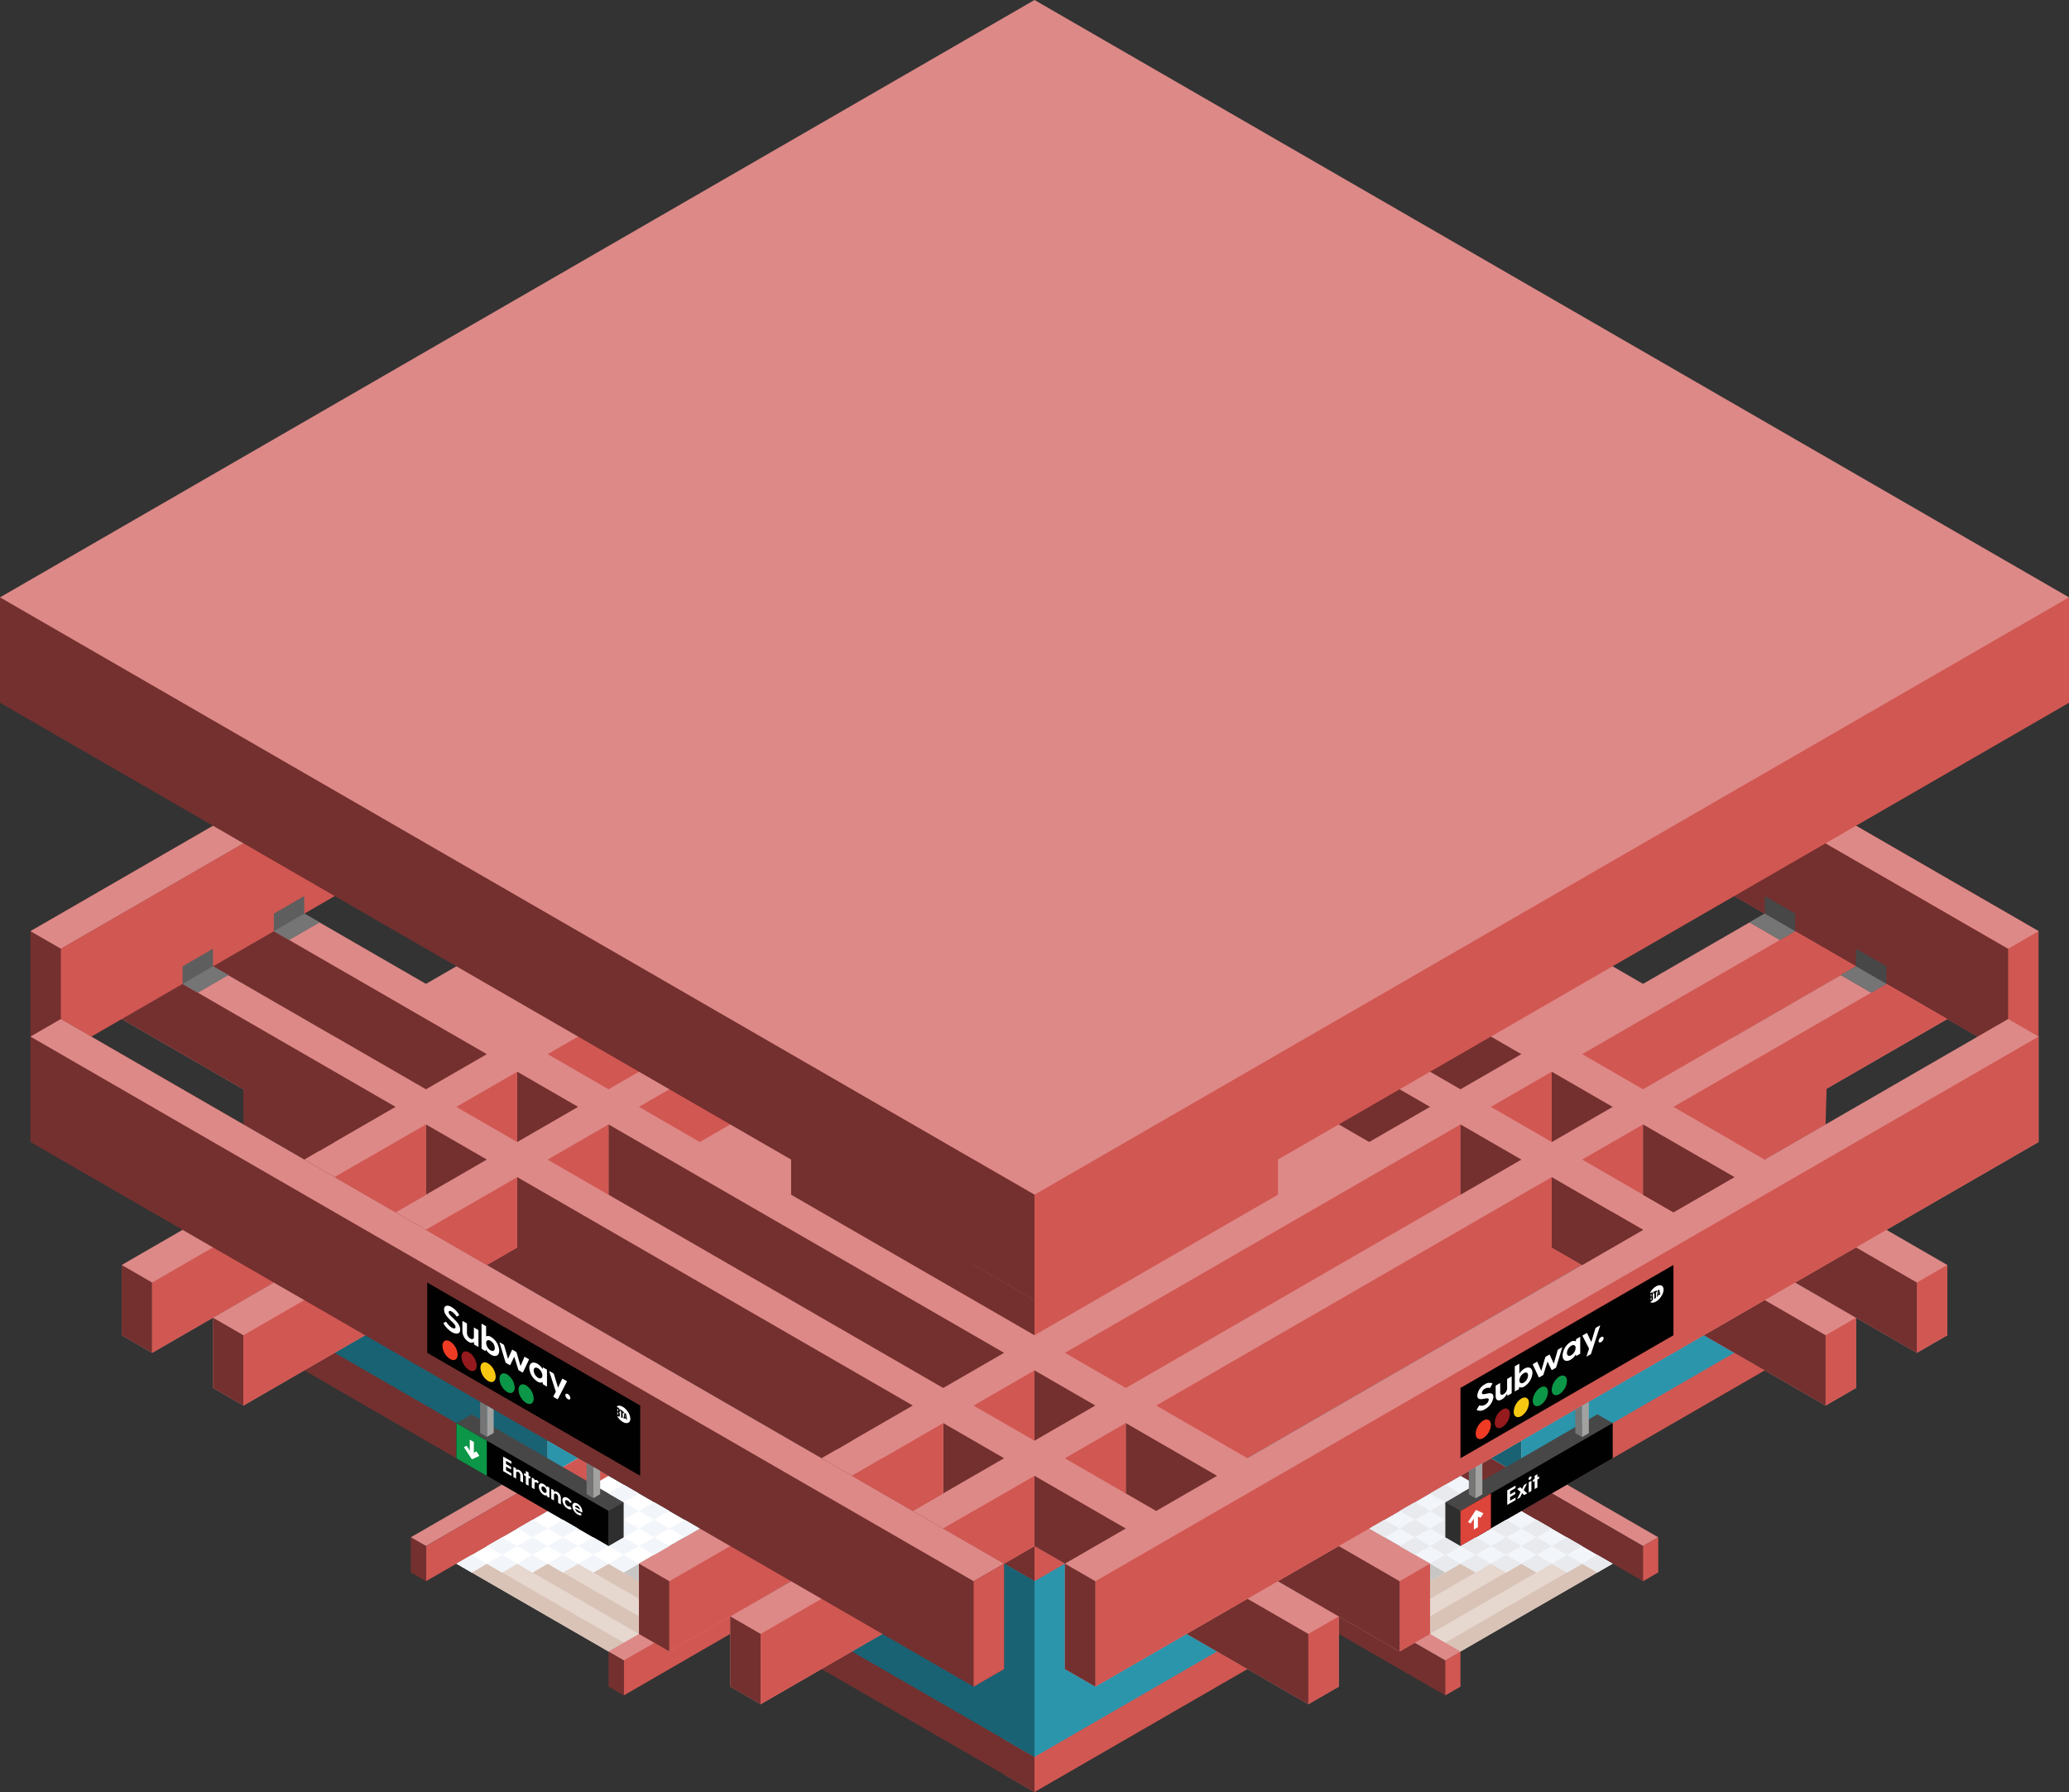<svg id="Layer_1" data-name="Layer 1" xmlns="http://www.w3.org/2000/svg" viewBox="0 0 170 147.224">
  <rect x="0" y="0" width="170" height="147.224" fill="#333333" stroke="none"/>
  <defs>
    <style>
      .cls-1 {
        fill: #e6d7cf;
      }

      .cls-2 {
        fill: #d9c3b7;
      }

      .exterior-R-prim {
        fill: #d15752;
      }

      .exterior-L-prim {
        fill: #73302f;
      }

      .curtain-R-prim-light {
        fill: #2b95ac;
      }

      .curtain-L-prim-light {
        fill: #196273;
      }

      .top-prim {
        fill: #dd8987;
      }

      .cls-3 {
        fill: #f2f5fa;
      }

      .cls-4 {
        fill: #c7c6c5;
      }

      .cls-5 {
        fill: #fff;
      }

      .cls-6 {
        fill: #474747;
      }

      .cls-7 {
        fill: #757575;
      }

      .cls-8 {
        fill: #5e5e5e;
      }

      .cls-9 {
        fill: #010101;
      }

      .cls-10 {
        fill: #ef3b24;
      }

      .cls-11 {
        fill: #941a1d;
      }

      .cls-12 {
        fill: #f7c812;
      }

      .cls-13 {
        fill: #0c9647;
      }

      .cls-14 {
        fill: #2e2e2e;
      }

      .cls-15 {
        fill: #a2a2a1;
      }

      .cls-16 {
        fill: #dd443a;
      }

      .cls-17 {
        fill: #e8eaed;
      }
    </style>
  </defs>
  <title>Artboard 32</title>
  <g id="root">
    <path id="Path" class="cls-1" d="M109.991,132.785l7.509,4.336,15-8.66L120,121.244l-10,5.773Z"/>
    <path id="Path-2" data-name="Path" class="cls-1" d="M60.009,132.785,52.5,137.121l-15-8.66L50,121.244l10,5.773Z"/>
    <path id="Path-3" data-name="Path" class="cls-2" d="M40,128.46l12.5,7.217-1.25.722-12.5-7.217Z"/>
    <path id="Path-4" data-name="Path" class="cls-2" d="M45,128.46l10,5.774-1.25.722-10-5.774Z"/>
    <path id="Path-5" data-name="Path" class="cls-2" d="M50,128.461l7.5,4.33-1.25.721-7.5-4.33Z"/>
    <g id="Group">
      <path id="Path-6" data-name="Path" class="cls-2" d="M130,128.46l-12.5,7.217,1.25.722,12.5-7.217Z"/>
      <path id="Path-7" data-name="Path" class="cls-2" d="M125,128.46l-10,5.774,1.25.722,10-5.774Z"/>
      <path id="Path-8" data-name="Path" class="cls-2" d="M120,128.461l-7.5,4.33,1.25.721,7.5-4.33Z"/>
    </g>
    <path id="body-R2" class="exterior-R-prim" d="M82.5,125.574v20.207l2.5,1.443,65-37.527V89.489L85,127.017Z"/>
    <path id="body-L1" class="exterior-L-prim" d="M85,147.224,20,109.697V88.046l65,37.528Z"/>
    <path id="windows-R3" class="curtain-R-prim-light" d="M150,92.376V106.81L85,144.338l-2.5-1.444V128.46l2.5,1.444Z"/>
    <path id="windows-L2" class="curtain-L-prim-light" d="M20,92.376V106.81l65,37.528V129.904Z"/>
    <path id="Path-9" data-name="Path" class="top-prim" d="M20,89.489l65,37.528,65-37.528L85,51.962Z"/>
    <path id="body-R2-2" data-name="body-R2" class="exterior-R-prim" d="M105,106.81V86.603L85,98.15l-2.5-1.444v20.207l2.5,1.444Z"/>
    <path id="Path-10" data-name="Path" class="top-prim" d="M157.5,111.14l-50-28.868,7.5-4.33,45,25.981v5.774Z"/>
    <path id="Path-11" data-name="Path" class="top-prim" d="M150,115.47,107.5,90.933V85.159l2.5-1.443,42.5,24.537v5.774Z"/>
    <path id="Path-12" data-name="Path" class="exterior-R-prim" d="M157.5,105.366v5.774l2.5-1.443v-5.774Z"/>
    <path id="Path-13" data-name="Path" class="exterior-R-prim" d="M150,109.697v5.773l2.5-1.443v-5.774Z"/>
    <path id="Path-14" data-name="Path" class="exterior-L-prim" d="M157.5,111.14v-5.774L110,77.942v5.774Z"/>
    <path id="Path-15" data-name="Path" class="exterior-L-prim" d="M150,115.47v-5.773L107.5,85.159v5.774Z"/>
    <path id="Path-16" data-name="Path" class="cls-3" d="M125,124.13v-5.773l-12.5,7.217,6.25,3.608,1.25-.722,1.25.722,1.25-.722,1.25.722,1.25-.722,1.25.722,1.25-.722,1.25.722,1.25-.722,1.25.722,1.25-.722Z"/>
    <path id="Path-17" data-name="Path" class="cls-4" d="M118.75,129.182l-7.5,4.33-1.25-.721v-5.774l2.5-1.443Z"/>
    <path id="Path-18" data-name="Path" class="curtain-L-prim-light" d="M125,118.357l-2.5,1.443,2.5,1.444Z"/>
    <path id="Path-19" data-name="Path" class="exterior-L-prim" d="M125,124.13l-5-2.886,2.5-1.444,2.5,1.444Z"/>
    <path id="Path-20" data-name="Path" class="top-prim" d="M110,129.904l-1.25.722,10,5.773,1.25-.722Z"/>
    <path id="Path-21" data-name="Path" class="top-prim" d="M126.25,120.522l-1.25.722,10,5.773,1.25-.722Z"/>
    <path id="Path-22" data-name="Path" class="exterior-L-prim" d="M118.75,139.286l-10-5.774v-2.886l10,5.773Z"/>
    <path id="Path-23" data-name="Path" class="exterior-L-prim" d="M135,129.904l-10-5.774v-2.886l10,5.773Z"/>
    <path id="Path-24" data-name="Path" class="exterior-R-prim" d="M120,135.677v2.887l-1.25.722v-2.887Z"/>
    <path id="Path-25" data-name="Path" class="exterior-R-prim" d="M136.25,126.295v2.887l-1.25.722v-2.887Z"/>
    <path id="Path-26" data-name="Path" class="cls-5" d="M45,124.13v-5.773l12.5,7.217-6.25,3.608L50,128.461l-1.25.721-1.25-.721-1.25.721L45,128.461l-1.25.721-1.25-.721-1.25.721L40,128.461l-1.25.721-1.25-.721Z"/>
    <path id="Path-27" data-name="Path" class="cls-4" d="M51.25,129.182l7.5,4.33,1.25-.721v-5.774l-2.5-1.443Z"/>
    <path id="Path-28" data-name="Path" class="curtain-R-prim-light" d="M45,118.357l2.5,1.443L45,121.244Z"/>
    <path id="Path-29" data-name="Path" class="exterior-R-prim" d="M45,124.13l5-2.886L47.5,119.8,45,121.244Z"/>
    <path id="Path-30" data-name="Path" class="top-prim" d="M60,129.904l1.25.722-10,5.773L50,135.677Z"/>
    <path id="Path-31" data-name="Path" class="top-prim" d="M43.75,120.522l1.25.722-10,5.773-1.25-.722Z"/>
    <path id="Path-32" data-name="Path" class="exterior-R-prim" d="M51.25,139.286l10-5.774v-2.886l-10,5.773Z"/>
    <path id="Path-33" data-name="Path" class="exterior-R-prim" d="M35,129.904l10-5.774v-2.886l-10,5.773Z"/>
    <path id="Path-34" data-name="Path" class="exterior-L-prim" d="M50,135.677v2.887l1.25.722v-2.887Z"/>
    <path id="Path-35" data-name="Path" class="exterior-L-prim" d="M33.75,126.295v2.887l1.25.722v-2.887Z"/>
    <path id="Path-36" data-name="Path" class="top-prim" d="M65,80.829l-7.5-4.33L10,103.923v5.774l2.5,1.443Z"/>
    <path id="Path-37" data-name="Path" class="top-prim" d="M70,86.603l-7.5-4.331-45,25.981v5.774L20,115.47Z"/>
    <path id="Path-38" data-name="Path" class="exterior-L-prim" d="M12.5,105.366v5.774L10,109.697v-5.774Z"/>
    <path id="Path-39" data-name="Path" class="exterior-L-prim" d="M20,109.697v5.773l-2.5-1.443v-5.774Z"/>
    <path id="Path-40" data-name="Path" class="exterior-R-prim" d="M12.5,111.14v-5.774l50-28.867v5.773Z"/>
    <path id="Path-41" data-name="Path" class="exterior-R-prim" d="M20,115.47v-5.773L65,83.716v5.773Z"/>
    <path id="body-L1-2" data-name="body-L1" class="exterior-L-prim" d="M65,86.603V106.81l20,11.547V98.15Z"/>
    <path id="Path-42" data-name="Path" class="top-prim" d="M55,135.677l97.5-56.291-5-2.887L145,75.056,52.5,128.461v5.773Z"/>
    <path id="Path-43" data-name="Path" class="top-prim" d="M62.5,140.007l100-57.735-5-2.886L155,77.942,60,132.791v5.773Z"/>
    <path id="Path-44" data-name="Path" class="exterior-L-prim" d="M55,129.904v5.773l-2.5-1.443v-5.773Z"/>
    <path id="Path-45" data-name="Path" class="exterior-L-prim" d="M62.5,134.234v5.773L60,138.564v-5.773Z"/>
    <path id="Path-46" data-name="Path" class="exterior-R-prim" d="M55,135.677v-5.773l65-37.528V98.15Z"/>
    <path id="Path-47" data-name="Path" class="exterior-R-prim" d="M101.25,119.079l-1.25-.722-37.5,21.65v-5.773l65-37.528v7.217Z"/>
    <path id="Path-48" data-name="Path" class="top-prim" d="M115,135.677,17.5,79.386l5-2.887L25,75.056l92.5,53.405v5.773Z"/>
    <path id="Path-49" data-name="Path" class="top-prim" d="M107.5,140.007,10,83.716l7.5-4.33L110,132.791v5.773Z"/>
    <path id="Path-50" data-name="Path" class="exterior-R-prim" d="M115,129.904v5.773l2.5-1.443v-5.773Z"/>
    <path id="Path-51" data-name="Path" class="exterior-R-prim" d="M107.5,134.234v5.773l2.5-1.443v-5.773Z"/>
    <path id="Path-52" data-name="Path" class="exterior-L-prim" d="M77.5,114.027l5-2.887L50,92.376V98.15Z"/>
    <path id="Path-53" data-name="Path" class="exterior-L-prim" d="M68.75,119.079,75,115.47,42.5,96.706v7.217Z"/>
    <path id="Path-54" data-name="Path" class="exterior-L-prim" d="M32.5,90.933l-6.25,3.608L20,90.933V89.489L10,83.716l5-2.887Z"/>
    <path id="Path-55" data-name="Path" class="exterior-L-prim" d="M40,86.603l-5,2.886L17.5,79.386l5-2.887Z"/>
    <path id="Path-56" data-name="Path" class="exterior-L-prim" d="M107.5,140.008v-5.774L85,121.244v5.773Z"/>
    <path id="Path-57" data-name="Path" class="exterior-L-prim" d="M115,135.677v-5.773L92.5,116.913v5.774Z"/>
    <path id="Path-58" data-name="Path" class="exterior-L-prim" d="M77.5,116.913v5.774l5-2.887Z"/>
    <path id="Path-59" data-name="Path" class="exterior-L-prim" d="M85,112.583v5.774l5-2.887Z"/>
    <path id="Path-60" data-name="Path" class="exterior-L-prim" d="M2.5,76.499l25-14.434,10,5.774L5,86.603,2.5,85.159Z"/>
    <path id="Path-61" data-name="Path" class="exterior-R-prim" d="M167.5,76.499l-30-17.321V70.725L165,86.603l2.5-1.444Z"/>
    <path id="Path-62" data-name="Path" class="exterior-R-prim" d="M82.5,33.198,5,77.942v8.661L82.5,41.858Z"/>
    <path id="Path-63" data-name="Path" class="exterior-L-prim" d="M87.5,33.198,165,77.942v8.661L87.5,41.858Z"/>
    <path id="Path-64" data-name="Path" class="top-prim" d="M90,138.564l77.5-44.745v-8.66L165,83.716,87.5,128.46v8.661Z"/>
    <path id="body-R2-3" data-name="body-R2" class="exterior-R-prim" d="M90,138.564l77.5-44.745v-8.66L90,129.904Z"/>
    <path id="body-R2-4" data-name="body-R2" class="exterior-L-prim" d="M82.5,137.121,80,138.564,2.5,93.819v-8.66L5,83.716,82.5,128.46Z"/>
    <path id="Path-65" data-name="Path" class="top-prim" d="M2.5,85.159,5,83.716,82.5,128.46,80,129.904Z"/>
    <path id="Path-66" data-name="Path" class="exterior-L-prim" d="M90,138.564l-2.5-1.443V128.46l2.5,1.444Z"/>
    <path id="Path-67" data-name="Path" class="exterior-R-prim" d="M80,138.564l2.5-1.443v-8.66L80,129.904Z"/>
    <path id="Path-68" data-name="Path" class="exterior-R-prim" d="M155,80.829l5,2.887-9.919,5.727L150,92.376l-5,2.887-7.5-4.33Z"/>
    <path id="Path-69" data-name="Path" class="exterior-R-prim" d="M130,95.263l5-2.887V98.15Z"/>
    <path id="Path-70" data-name="Path" class="exterior-R-prim" d="M122.5,90.933l5-2.887v5.773Z"/>
    <path id="Path-71" data-name="Path" class="exterior-R-prim" d="M130,86.603l17.5-10.104,5,2.887L135,89.489Z"/>
    <path id="Path-72" data-name="Path" class="top-prim" d="M2.5,76.499,5,77.942,82.5,33.198,80,31.754Z"/>
    <path id="Path-73" data-name="Path" class="top-prim" d="M167.5,76.499,165,77.942,87.5,33.198,90,31.754Z"/>
    <path id="Path-74" data-name="Path" class="exterior-L-prim" d="M35,92.376V98.15l5-2.887Z"/>
    <path id="Path-75" data-name="Path" class="exterior-L-prim" d="M42.5,88.046v5.773l5-2.886Z"/>
    <path id="Path-76" data-name="Path" class="cls-6" d="M152.5,77.942l2.5,1.444v1.443l-1.25.722-2.5-1.444,1.25-.721Z"/>
    <path id="Path-77" data-name="Path" class="cls-7" d="M151.25,80.107l1.25-.721,2.5,1.443-1.25.722Z"/>
    <path id="Path-78" data-name="Path" class="cls-8" d="M17.5,77.942,15,79.386v1.443l1.25.722,2.5-1.444-1.25-.721Z"/>
    <path id="Path-79" data-name="Path" class="cls-7" d="M18.75,80.107l-1.25-.721L15,80.829l1.25.722Z"/>
    <path id="Path-80" data-name="Path" class="cls-6" d="M145,73.612l2.5,1.444v1.443l-1.25.722-2.5-1.444,1.25-.721Z"/>
    <path id="Path-81" data-name="Path" class="cls-7" d="M143.75,75.777l1.25-.721,2.5,1.443-1.25.722Z"/>
    <path id="Path-82" data-name="Path" class="cls-8" d="M25,73.612l-2.5,1.444v1.443l1.25.722,2.5-1.444L25,75.056Z"/>
    <path id="Path-83" data-name="Path" class="cls-7" d="M26.25,75.777,25,75.056l-2.5,1.443,1.25.722Z"/>
    <path id="anchor_0_98.15_170" class="top-prim" d="M0,51.962V49.075L85,0l85,49.075v2.887L85,101.036Z"/>
    <path id="body-R2-5" data-name="body-R2" class="exterior-R-prim" d="M80,103.923l5,2.887,85-49.075v-8.66L85,98.15l-5-2.887Z"/>
    <path id="body-L1-3" data-name="body-L1" class="exterior-L-prim" d="M85,106.81,0,57.735v-8.66L85,98.15Z"/>
    <path id="Path-84" data-name="Path" class="cls-9" d="M35.104,105.366l17.5,10.104v5.774l-17.5-10.104Z"/>
    <path id="Path-85" data-name="Path" class="cls-6" d="M37.5,119.806,50,127.023l1.25-.721v-2.887l-12.5-7.217-1.25.722Z"/>
    <path id="Path-86" data-name="Path" class="cls-6" d="M132.5,119.8,120,127.017l-1.25-.722v-2.886l12.5-7.217,1.25.721Z"/>
    <path id="Path-87" data-name="Path" class="cls-9" d="M37.5,116.913,50,124.13v2.887L37.5,119.8Z"/>
    <path id="Path-88" data-name="Path" class="cls-9" d="M132.5,116.913,120,124.13v2.887l12.5-7.217Z"/>
    <path id="Compound_Path" data-name="Compound Path" class="cls-5" d="M36.865,107.805c0-.116.093-.147.252-.055a1.243,1.243,0,0,1,.381.378c.022.03.042.039.059.026l.156-.1c.02-.011.02-.028,0-.06a1.819,1.819,0,0,0-.607-.614c-.327-.189-.619-.147-.619.199,0,.65.943,1.086.943,1.438,0,.142-.134.156-.301.059a1.406,1.406,0,0,1-.443-.448c-.023-.033-.046-.044-.063-.034l-.17.086c-.017.011-.017.03-.003.058a1.995,1.995,0,0,0,.67.697c.346.2.69.185.69-.19C37.81,108.556,36.865,108.155,36.865,107.805Zm2.404,1.442-.29-.167c-.025-.014-.042-.007-.042.018v.77c0,.099-.1.212-.301.096a.532.532,0,0,1-.267-.464v-.73a.083.083,0,0,0-.042-.067l-.29-.167c-.026-.015-.043-.007-.043.018v.798a1.046,1.046,0,0,0,.528.892.345.345,0,0,0,.415.004l.011.163a.087.087,0,0,0,.043.067l.278.16c.026.015.043.008.043-.018v-1.305A.083.083,0,0,0,39.269,109.247Zm1.076.59a.425.425,0,0,0-.403-.051v-.789a.082.082,0,0,0-.043-.067l-.289-.167c-.026-.015-.043-.008-.043.018v1.987a.082.082,0,0,0,.043.067l.261.151c.025.015.039.006.042-.018l.012-.113a1.161,1.161,0,0,0,.42.441c.389.225.673.065.673-.341A1.41,1.41,0,0,0,40.345,109.837Zm-.046,1.093a.763.763,0,0,1-.354-.597c0-.21.15-.299.354-.181a.734.734,0,0,1,.358.592C40.657,110.969,40.507,111.049,40.299,110.93Zm3.123.715-.284-.164c-.023-.013-.043-.013-.051.005l-.315.74-.332-1.114a.088.088,0,0,0-.029-.045.097.097,0,0,0-.022-.018l-.267-.154a.072.072,0,0,0-.023-.008.02.02,0,0,0-.028.012l-.33.733-.32-1.108a.117.117,0,0,0-.051-.064l-.284-.164c-.032-.018-.046-.009-.034.029l.485,1.589a.114.114,0,0,0,.051.063l.284.164c.023.013.043.013.051-.004l.332-.677.332,1.06a.118.118,0,0,0,.051.064l.281.162c.023.013.043.013.052-.005l.485-1.028C43.467,111.688,43.453,111.663,43.422,111.645Zm1.479.854-.261-.151c-.026-.014-.04-.006-.043.018l-.008.126a1.228,1.228,0,0,0-.423-.449c-.389-.224-.673-.064-.673.341a1.409,1.409,0,0,0,.673,1.118.403.403,0,0,0,.42.044l.011.126a.087.087,0,0,0,.043.067l.261.151c.025.015.042.008.042-.018v-1.306A.084.084,0,0,0,44.901,112.499Zm-.69.689a.744.744,0,0,1-.358-.598c0-.222.151-.299.358-.18a.754.754,0,0,1,.355.591C44.566,113.211,44.415,113.306,44.211,113.188Zm2.328.257-.298-.172c-.023-.014-.043-.014-.051.004l-.338.725-.341-1.117a.112.112,0,0,0-.051-.063l-.292-.169c-.032-.018-.046-.009-.034.029l.536,1.655-.201.372c-.015.023.002.05.034.068l.284.164c.022.013.042.013.051-.005l.735-1.423C46.584,113.488,46.57,113.463,46.539,113.445Zm.122,1.498c.113.066.204.027.204-.089a.424.424,0,0,0-.204-.323c-.117-.067-.207-.028-.207.085A.42.42,0,0,0,46.661,114.943Z"/>
    <path id="Compound_Path-2" data-name="Compound Path" class="cls-5" d="M41.998,121.03l-.421-.242v-.305l.393.227c.016.009.026.004.026-.011v-.155a.048.048,0,0,0-.026-.04l-.393-.227v-.269l.419.241c.015.009.026.005.026-.01v-.155a.051.051,0,0,0-.026-.041l-.627-.362c-.015-.008-.025-.004-.025.011v1.141a.05.05,0,0,0,.025.041l.629.363c.015.008.025.004.025-.011v-.155A.05.05,0,0,0,41.998,121.03Zm.676-.256c-.121-.07-.21-.055-.264.002v-.002l-.007-.112a.053.053,0,0,0-.025-.041l-.167-.096c-.016-.009-.026-.005-.026.011v.783a.047.047,0,0,0,.026.04l.173.101c.016.009.026.004.026-.011v-.456c0-.04.058-.131.184-.058a.309.309,0,0,1,.157.276v.435a.05.05,0,0,0,.025.04l.174.1c.015.009.025.005.025-.011V121.3A.623.623,0,0,0,42.674,120.774Zm.875.524-.119-.069v-.23a.05.05,0,0,0-.025-.04l-.174-.101c-.016-.008-.026-.004-.026.011v.23l-.119-.069c-.015-.009-.025-.004-.025.011v.133a.05.05,0,0,0,.025.04l.119.069v.625a.046.046,0,0,0,.026.04l.174.101c.015.009.025.004.025-.011v-.625l.119.069c.016.009.026.004.026-.011v-.133A.049.049,0,0,0,43.549,121.298Zm.695.421a.377.377,0,0,0-.112-.104c-.101-.058-.169-.041-.213.014l-.007-.096a.05.05,0,0,0-.025-.04l-.166-.096c-.015-.009-.025-.004-.025.011v.783a.05.05,0,0,0,.025.041l.174.1c.015.009.026.005.026-.011v-.443c0-.102.068-.141.173-.08a.4.4,0,0,1,.07.052c.017.015.031.02.038.005l.051-.097C44.258,121.749,44.258,121.738,44.244,121.719Zm.871.482-.157-.09c-.015-.009-.024-.004-.026.011l-.005.075a.731.731,0,0,0-.254-.269c-.233-.135-.403-.039-.403.205a.847.847,0,0,0,.403.671.246.246,0,0,0,.253.026l.006.075a.055.055,0,0,0,.026.041l.157.09c.015.009.025.005.025-.011v-.783A.05.05,0,0,0,45.115,122.201Zm-.414.414a.446.446,0,0,1-.215-.359c0-.133.09-.18.215-.108a.454.454,0,0,1,.213.355C44.914,122.629,44.823,122.686,44.701,122.615Zm1.081-.047c-.121-.07-.209-.054-.264.003v-.002l-.007-.113a.051.051,0,0,0-.025-.04l-.167-.097c-.015-.008-.026-.004-.026.011v.784a.051.051,0,0,0,.026.04l.174.1c.015.009.025.005.025-.01v-.457c0-.039.058-.13.184-.057a.309.309,0,0,1,.157.276v.434a.05.05,0,0,0,.025.041l.174.1c.015.009.026.004.026-.011v-.475A.625.625,0,0,0,45.782,122.568Zm.86,1.164a.436.436,0,0,1-.214-.353c0-.132.088-.179.214-.106a.528.528,0,0,1,.174.175c.014.02.026.028.038.023l.103-.04c.011-.005.012-.017.002-.035a.913.913,0,0,0-.322-.334c-.24-.139-.426-.054-.426.192a.878.878,0,0,0,.426.683.332.332,0,0,0,.327.041c.01-.006.009-.021-.001-.037l-.104-.159c-.012-.018-.024-.025-.038-.021A.201.201,0,0,1,46.642,123.732Zm1.206.448a.809.809,0,0,0-.397-.648c-.242-.14-.42-.051-.42.195a.872.872,0,0,0,.439.691.355.355,0,0,0,.31.051c.014-.005.014-.017.002-.036l-.075-.117c-.012-.018-.022-.024-.038-.023a.268.268,0,0,1-.177-.044.465.465,0,0,1-.238-.312l.535.309C47.84,124.276,47.848,124.246,47.848,124.18Zm-.395-.456a.403.403,0,0,1,.196.295l-.399-.23C47.269,123.682,47.351,123.665,47.453,123.724Z"/>
    <path id="Compound_Path-3" data-name="Compound Path" class="cls-5" d="M124.498,123.048l-.421.243v-.305l.393-.227a.049.049,0,0,0,.026-.041v-.155c0-.015-.01-.019-.026-.01l-.393.227v-.269l.419-.242a.051.051,0,0,0,.026-.041v-.155c0-.015-.011-.019-.026-.01l-.627.361a.05.05,0,0,0-.025.041v1.141c0,.015.01.02.025.011l.629-.363a.05.05,0,0,0,.025-.04v-.155C124.523,123.043,124.513,123.039,124.498,123.048Zm.969-.384-.273-.24.259-.526c.012-.024.004-.032-.017-.021l-.197.115a.066.066,0,0,0-.031.034l-.141.302-.142-.139c-.008-.007-.017-.007-.03.001l-.198.114c-.02.012-.029.031-.017.041l.259.227-.273.554c-.012.024-.003.032.017.021l.198-.114a.077.077,0,0,0,.031-.035l.155-.33.155.151c.008.007.017.007.03-.001l.198-.114C125.47,122.692,125.479,122.674,125.467,122.664Zm.25-1.107a.258.258,0,0,0,.123-.195c0-.068-.055-.093-.123-.054a.255.255,0,0,0-.124.196C125.593,121.572,125.647,121.597,125.717,121.557Zm-.112.249v.783c0,.015.01.02.025.011l.174-.1a.051.051,0,0,0,.026-.041v-.783c0-.015-.011-.02-.026-.011l-.174.1A.05.05,0,0,0,125.605,121.806Zm.834-.508-.119.069v-.23c0-.015-.01-.019-.025-.011l-.174.101a.05.05,0,0,0-.026.04v.23l-.119.069a.049.049,0,0,0-.025.04v.133c0,.015.01.02.025.011l.119-.069v.625c0,.015.011.02.026.011l.174-.101a.048.048,0,0,0,.025-.04v-.625l.119-.069a.048.048,0,0,0,.026-.04v-.133C126.465,121.294,126.455,121.289,126.439,121.298Z"/>
    <path id="Path-89" data-name="Path" class="cls-10" d="M36.979,110.205h0a1.382,1.382,0,0,1,.625,1.083h0c0,.398-.28.56-.625.36h0a1.381,1.381,0,0,1-.625-1.082h0C36.354,110.168,36.634,110.006,36.979,110.205Z"/>
    <path id="Path-90" data-name="Path" class="cls-11" d="M38.541,111.107h0a1.382,1.382,0,0,1,.625,1.083h0c0,.398-.28.56-.625.361h0a1.385,1.385,0,0,1-.625-1.083h0C37.916,111.07,38.196,110.908,38.541,111.107Z"/>
    <path id="Path-91" data-name="Path" class="cls-12" d="M40.104,112.009h0a1.385,1.385,0,0,1,.625,1.083h0c0,.398-.28.56-.625.361h0a1.382,1.382,0,0,1-.625-1.083h0C39.479,111.972,39.759,111.81,40.104,112.009Z"/>
    <path id="Path-92" data-name="Path" class="cls-13" d="M41.666,112.911h0a1.385,1.385,0,0,1,.625,1.083h0c0,.398-.28.56-.625.361h0a1.382,1.382,0,0,1-.625-1.083h0C41.041,112.874,41.321,112.712,41.666,112.911Z"/>
    <path id="Path-93" data-name="Path" class="cls-13" d="M43.229,113.814h0a1.381,1.381,0,0,1,.625,1.082h0c0,.398-.28.56-.625.361h0a1.382,1.382,0,0,1-.625-1.083h0C42.604,113.776,42.884,113.614,43.229,113.814Z"/>
    <path id="Path-94" data-name="Path" class="cls-5" d="M50.796,116.081a.053.053,0,0,0-.033-.056l-.024-.013v.205l.024.011c.025.011.033.005.033-.023Z"/>
    <path id="Path-95" data-name="Path" class="cls-5" d="M50.794,115.913V115.8a.061.061,0,0,0-.032-.06l-.023-.017v.194c.008.005.015.01.023.014C50.787,115.946,50.794,115.941,50.794,115.913Z"/>
    <path id="Path-96" data-name="Path" class="cls-5" d="M51.378,116.232c-.009.071-.013.082-.023.157.024.012.027.012.051.025-.009-.08-.013-.094-.023-.178Z"/>
    <path id="Compound_Path-4" data-name="Compound Path" class="cls-5" d="M51.171,115.578a.657.657,0,0,0-.284-.095.312.312,0,0,0-.221.064l.128.099a.259.259,0,0,1,.128.241v.087c0,.042-.01.064-.048.06v.008a.182.182,0,0,1,.053.128v.099c0,.101-.022.132-.131.091l-.1-.038a1.432,1.432,0,0,0,.25.323,1.091,1.091,0,0,0,.306.214.52.52,0,0,0,.286.05.273.273,0,0,0,.195-.125.441.441,0,0,0,.057-.269.994.994,0,0,0-.096-.348,1.446,1.446,0,0,0-.224-.34,1.229,1.229,0,0,0-.299-.249Zm-.006.484v.44c-.043-.017-.087-.034-.131-.051v-.482c-.029-.02-.058-.041-.087-.061v-.144l.305.235v.125C51.223,116.103,51.194,116.083,51.165,116.062Zm.271.538c-.003-.028-.007-.036-.01-.064l-.09-.04c-.003.026-.007.034-.01.061l-.093-.035.09-.46.118.091.082.48Z"/>
    <path id="Path-97" data-name="Path" class="cls-9" d="M120,114.027l17.5-10.104v5.774L120,119.8Z"/>
    <path id="Compound_Path-5" data-name="Compound Path" class="cls-5" d="M121.761,114.432a.452.452,0,0,1,.253-.347.48.48,0,0,1,.38-.061c.023.004.043-.01.06-.043l.156-.28c.02-.034.02-.051,0-.06a.669.669,0,0,0-.608.087,1.197,1.197,0,0,0-.619.914c0,.65.943-.002.943.35a.553.553,0,0,1-.301.406.521.521,0,0,1-.443.063c-.023-.007-.045.009-.062.039l-.171.283c-.017.029-.017.049-.002.061a.681.681,0,0,0,.669-.077,1.328,1.328,0,0,0,.69-.986C122.706,114.091,121.761,114.781,121.761,114.432Zm2.404-1.334-.289.167a.083.083,0,0,0-.043.067v.77a.619.619,0,0,1-.301.443c-.133.077-.267.075-.267-.155v-.73c0-.025-.017-.033-.042-.018l-.29.167a.083.083,0,0,0-.042.067v.798c0,.372.215.463.528.283a1.129,1.129,0,0,0,.414-.475l.012.15c.002.023.017.032.042.018l.278-.161a.083.083,0,0,0,.043-.067v-1.306C124.208,113.09,124.191,113.083,124.165,113.098Zm1.076-.652a1.193,1.193,0,0,0-.403.414v-.789c0-.026-.017-.033-.043-.018l-.289.167a.082.082,0,0,0-.043.067v1.987c0,.026.017.033.043.018l.261-.15a.087.087,0,0,0,.043-.068l.011-.125a.404.404,0,0,0,.42-.044,1.41,1.41,0,0,0,.673-1.118C125.914,112.381,125.63,112.221,125.241,112.446Zm-.045,1.144c-.205.118-.355.023-.355-.187a.753.753,0,0,1,.355-.591c.207-.119.357-.041.357.18A.741.741,0,0,1,125.196,113.59Zm3.122-2.89-.284.164a.118.118,0,0,0-.051.064l-.315,1.104-.332-.731a.02.02,0,0,0-.028-.012.07.07,0,0,0-.023.008l-.267.154a.142.142,0,0,0-.023.019.091.091,0,0,0-.028.044l-.329,1.113-.321-.737c-.008-.018-.028-.018-.051-.005l-.284.164c-.031.018-.045.043-.034.068l.485,1.028c.009.018.029.018.052.005l.283-.164a.112.112,0,0,0,.051-.063l.333-1.061.332.677c.008.018.028.018.051.005l.281-.163a.114.114,0,0,0,.051-.063l.485-1.589C128.364,110.691,128.35,110.682,128.318,110.7Zm1.479-.854-.261.151a.09.09,0,0,0-.043.067l-.008.136a.413.413,0,0,0-.423.04,1.408,1.408,0,0,0-.673,1.118c0,.406.284.565.673.341a1.17,1.17,0,0,0,.42-.442l.011.113c.003.024.018.033.043.018l.261-.151a.08.08,0,0,0,.043-.067v-1.306C129.84,109.839,129.823,109.832,129.797,109.846Zm-.69,1.486c-.207.12-.357.039-.357-.185a.737.737,0,0,1,.357-.593c.205-.118.355-.029.355.181A.761.761,0,0,1,129.107,111.332Zm2.328-2.431-.298.172a.111.111,0,0,0-.051.063l-.338,1.115-.34-.723c-.009-.018-.029-.018-.052-.004l-.292.168c-.031.018-.045.044-.034.068l.537,1.036-.202.605c-.014.039.003.046.034.028l.284-.164a.114.114,0,0,0,.051-.063l.735-2.273C131.481,108.892,131.466,108.883,131.435,108.901Zm.122,1.357a.421.421,0,0,0,.205-.325c0-.114-.091-.152-.205-.086a.422.422,0,0,0-.207.324C131.35,110.287,131.441,110.325,131.557,110.258Z"/>
    <path id="Path-98" data-name="Path" class="cls-10" d="M121.875,116.7h0c.345-.199.625-.037.625.361h0a1.383,1.383,0,0,1-.625,1.083h0c-.345.199-.625.037-.625-.361h0A1.383,1.383,0,0,1,121.875,116.7Z"/>
    <path id="Path-99" data-name="Path" class="cls-11" d="M123.438,115.798h0c.344-.199.625-.037.625.361h0a1.387,1.387,0,0,1-.625,1.083h0c-.345.199-.625.037-.625-.361h0A1.382,1.382,0,0,1,123.438,115.798Z"/>
    <path id="Path-100" data-name="Path" class="cls-12" d="M125,114.896h0c.345-.199.625-.037.625.361h0a1.382,1.382,0,0,1-.625,1.082h0c-.345.2-.625.038-.625-.36h0A1.382,1.382,0,0,1,125,114.896Z"/>
    <path id="Path-101" data-name="Path" class="cls-13" d="M126.563,113.994h0c.344-.199.625-.037.625.361h0a1.384,1.384,0,0,1-.625,1.082h0c-.345.2-.625.038-.625-.36h0A1.382,1.382,0,0,1,126.563,113.994Z"/>
    <path id="Path-102" data-name="Path" class="cls-13" d="M128.125,113.092h0c.345-.199.625-.038.625.361h0a1.381,1.381,0,0,1-.625,1.082h0c-.345.199-.625.038-.625-.361h0A1.381,1.381,0,0,1,128.125,113.092Z"/>
    <path id="Path-103" data-name="Path" class="cls-5" d="M135.692,106.622c0-.029-.007-.034-.032-.019l-.025.015v.205a.202.202,0,0,0,.025-.017.061.061,0,0,0,.032-.06Z"/>
    <path id="Path-104" data-name="Path" class="cls-5" d="M135.691,106.455v-.112c0-.029-.008-.035-.033-.024l-.023.01v.194l.023-.012A.054.054,0,0,0,135.691,106.455Z"/>
    <path id="Path-105" data-name="Path" class="cls-5" d="M136.275,106.1c-.01.082-.014.097-.023.183.024-.015.027-.018.051-.034-.01-.069-.014-.078-.023-.151Z"/>
    <path id="Compound_Path-6" data-name="Compound Path" class="cls-5" d="M136.068,105.685a1.222,1.222,0,0,0-.285.233,1.457,1.457,0,0,0-.221.32l.129-.049c.105-.04.127-.009.127.093v.087a.152.152,0,0,1-.048.116v.008c.039-.003.054.02.054.066v.098a.263.263,0,0,1-.132.243l-.099.077a.35.35,0,0,0,.25.035.793.793,0,0,0,.305-.139,1.326,1.326,0,0,0,.286-.28,1.347,1.347,0,0,0,.195-.35.826.826,0,0,0,.057-.336.367.367,0,0,0-.095-.237.299.299,0,0,0-.225-.081.65.65,0,0,0-.298.096Zm-.006.491v.439l-.132.102v-.482l-.086.039v-.144l.305-.117v.124Zm.27.225c-.003-.023-.007-.028-.01-.052l-.09.063c-.003.031-.006.043-.01.074l-.092.071.089-.563.119-.046.082.386Z"/>
    <path id="Path-106" data-name="Path" class="cls-14" d="M51.25,123.415l-1.25.721v2.887l1.25-.721Z"/>
    <path id="Path-107" data-name="Path" class="cls-14" d="M118.75,123.409l1.25.721v2.887l-1.25-.722Z"/>
    <g id="Group-2" data-name="Group">
      <g id="Group-3" data-name="Group">
        <path id="Path-108" data-name="Path" class="cls-15" d="M49.313,122.754l-.556.321v-2.566l.556.32Z"/>
        <path id="Path-109" data-name="Path" class="cls-7" d="M48.201,122.754v-2.566l.556.321v2.566Z"/>
      </g>
      <g id="Group-4" data-name="Group">
        <path id="Path-110" data-name="Path" class="cls-15" d="M40.563,117.723l-.556.32v-2.566l.556.321Z"/>
        <path id="Path-111" data-name="Path" class="cls-7" d="M39.451,117.723v-2.566l.556.32v2.566Z"/>
      </g>
    </g>
    <g id="Group-5" data-name="Group">
      <g id="Group-6" data-name="Group">
        <path id="Path-112" data-name="Path" class="cls-7" d="M120.687,122.769l.556.321v-2.566l-.556.32Z"/>
        <path id="Path-113" data-name="Path" class="cls-15" d="M121.798,122.769v-2.566l-.555.321v2.566Z"/>
      </g>
      <g id="Group-7" data-name="Group">
        <path id="Path-114" data-name="Path" class="cls-7" d="M129.437,117.738l.556.32v-2.566l-.556.321Z"/>
        <path id="Path-115" data-name="Path" class="cls-15" d="M130.548,117.738v-2.566l-.555.32v2.566Z"/>
      </g>
    </g>
    <g id="Group-8" data-name="Group">
      <path id="Path-116" data-name="Path" class="cls-13" d="M37.5,116.913v2.893L40,121.25v-2.893Z"/>
      <g id="Group-9" data-name="Group">
        <path id="Path-117" data-name="Path" class="cls-5" d="M39.034,119.293l.117-.053.237.371-.117.053-.501.225-.534-.816-.124-.185.231-.111.12.186.3.454Z"/>
        <path id="Path-118" data-name="Path" class="cls-5" d="M38.934,119.562v.167l-.334-.192v-1.262l.334.192v1.095Z"/>
      </g>
    </g>
    <g id="Group-10" data-name="Group">
      <path id="Path-119" data-name="Path" class="cls-16" d="M120,127.017V124.13l2.5-1.443v2.887Z"/>
      <g id="Group-11" data-name="Group">
        <path id="Path-120" data-name="Path" class="cls-5" d="M121.534,124.641l.117.052.237-.37-.117-.053-.501-.225-.534.816-.124.185.231.11.12-.186.3-.454Z"/>
        <path id="Path-121" data-name="Path" class="cls-5" d="M121.434,124.371v-.167l-.334.193v1.262l.334-.193v-1.095Z"/>
      </g>
    </g>
    <path id="Path-122" data-name="Path" class="cls-3" d="M40,128.46l-1.25.722-1.25-.722,1.25-.721Z"/>
    <path id="Path-123" data-name="Path" class="cls-3" d="M42.5,128.46l-1.25.722L40,128.46l1.25-.721Z"/>
    <path id="Path-124" data-name="Path" class="cls-3" d="M45,128.46l-1.25.722-1.25-.722,1.25-.721Z"/>
    <path id="Path-125" data-name="Path" class="cls-3" d="M47.5,128.46l-1.25.722L45,128.46l1.25-.721Z"/>
    <path id="Path-126" data-name="Path" class="cls-3" d="M45,125.574l-1.25.721-1.25-.721,1.25-.722Z"/>
    <path id="Path-127" data-name="Path" class="cls-3" d="M42.5,127.017l-1.25.722L40,127.017l1.25-.722Z"/>
    <path id="Path-128" data-name="Path" class="cls-3" d="M45,127.017l-1.25.722-1.25-.722,1.25-.722Z"/>
    <path id="Path-129" data-name="Path" class="cls-3" d="M47.5,127.017l-1.25.722L45,127.017l1.25-.722Z"/>
    <path id="Path-130" data-name="Path" class="cls-3" d="M50,127.017l-1.25.722-1.25-.722,1.25-.722Z"/>
    <path id="Path-131" data-name="Path" class="cls-3" d="M50,128.461l-1.25.721-1.25-.721,1.25-.722Z"/>
    <path id="Path-132" data-name="Path" class="cls-3" d="M52.5,128.461l-1.25.721L50,128.461l1.25-.722Z"/>
    <path id="Path-133" data-name="Path" class="cls-3" d="M52.5,127.023l-1.25.722L50,127.023l1.25-.721Z"/>
    <path id="Path-134" data-name="Path" class="cls-3" d="M47.5,125.574l-1.25.721L45,125.574l1.25-.722Z"/>
    <path id="Path-135" data-name="Path" class="cls-3" d="M55,127.017l-1.25.722-1.25-.722,1.25-.722Z"/>
    <path id="Path-136" data-name="Path" class="cls-3" d="M55,124.13l-1.25.722L52.5,124.13l1.25-.721Z"/>
    <path id="Path-137" data-name="Path" class="cls-3" d="M55,125.574l-1.25.721-1.25-.721,1.25-.722Z"/>
    <path id="Path-138" data-name="Path" class="cls-3" d="M52.5,125.574l-1.25.721v-1.443Z"/>
    <path id="Path-139" data-name="Path" class="cls-3" d="M52.5,124.13l-1.25.722V123.409Z"/>
    <path id="Path-140" data-name="Path" class="cls-3" d="M52.5,122.693l-1.25.722L50,122.693l1.25-.722Z"/>
    <path id="Path-141" data-name="Path" class="cls-3" d="M57.5,125.574l-1.25.721L55,125.574l1.25-.722Z"/>
    <path id="Path-142" data-name="Path" class="cls-17" d="M130,128.46l1.25.722,1.25-.722-1.25-.721Z"/>
    <path id="Path-143" data-name="Path" class="cls-17" d="M127.5,128.46l1.25.722,1.25-.722-1.25-.721Z"/>
    <path id="Path-144" data-name="Path" class="cls-17" d="M125,128.46l1.25.722,1.25-.722-1.25-.721Z"/>
    <path id="Path-145" data-name="Path" class="cls-17" d="M122.5,128.46l1.25.722,1.25-.722-1.25-.721Z"/>
    <path id="Path-146" data-name="Path" class="cls-17" d="M125,125.574l1.25.721,1.25-.721-1.25-.722Z"/>
    <path id="Path-147" data-name="Path" class="cls-17" d="M127.5,127.017l1.25.722,1.25-.722-1.25-.722Z"/>
    <path id="Path-148" data-name="Path" class="cls-17" d="M125,127.017l1.25.722,1.25-.722-1.25-.722Z"/>
    <path id="Path-149" data-name="Path" class="cls-17" d="M122.5,127.017l1.25.722,1.25-.722-1.25-.722Z"/>
    <path id="Path-150" data-name="Path" class="cls-17" d="M120,127.017l1.25.722,1.25-.722-1.25-.722Z"/>
    <path id="Path-151" data-name="Path" class="cls-17" d="M120,128.46l1.25.722,1.25-.722-1.25-.721Z"/>
    <path id="Path-152" data-name="Path" class="cls-17" d="M117.5,128.46l1.25.722,1.25-.722-1.25-.721Z"/>
    <path id="Path-153" data-name="Path" class="cls-17" d="M117.5,127.023l1.25.722,1.25-.722-1.25-.722Z"/>
    <path id="Path-154" data-name="Path" class="cls-17" d="M122.5,125.574l1.25.721,1.25-.721-1.25-.722Z"/>
    <path id="Path-155" data-name="Path" class="cls-17" d="M115,127.017l1.25.722,1.25-.722-1.25-.722Z"/>
    <path id="Path-156" data-name="Path" class="cls-17" d="M115,124.13l1.25.722,1.25-.722-1.25-.721Z"/>
    <path id="Path-157" data-name="Path" class="cls-17" d="M115,125.574l1.25.721,1.25-.721-1.25-.722Z"/>
    <path id="Path-158" data-name="Path" class="cls-17" d="M117.5,125.574l1.25.721v-1.443Z"/>
    <path id="Path-159" data-name="Path" class="cls-17" d="M117.5,124.13l1.25.722V123.409Z"/>
    <path id="Path-160" data-name="Path" class="cls-17" d="M117.5,122.693l1.25.722,1.25-.722-1.25-.722Z"/>
    <path id="Path-161" data-name="Path" class="cls-17" d="M112.5,125.574l1.25.721,1.25-.721-1.25-.722Z"/>
    <path id="Path-162" data-name="Path" class="exterior-L-prim" d="M120,98.15l5-2.887-5-2.887Z"/>
    <path id="Path-163" data-name="Path" class="exterior-L-prim" d="M127.5,93.819l5-2.886-5-2.887Z"/>
    <path id="Path-164" data-name="Path" class="exterior-L-prim" d="M142.5,96.706l-5,2.887L135,98.15V92.376Z"/>
    <path id="Path-165" data-name="Path" class="exterior-L-prim" d="M135,101.036l-5,2.887-2.5-1.443V96.706Z"/>
    <path id="Path-166" data-name="Path" class="exterior-R-prim" d="M27.5,96.706l7.5-4.33V98.15l-2.5,1.443Z"/>
    <path id="Path-167" data-name="Path" class="exterior-R-prim" d="M42.5,96.706v5.774L40,103.923l-5-2.887Z"/>
    <path id="Path-168" data-name="Path" class="exterior-R-prim" d="M50,92.376V98.15l-5-2.887Z"/>
    <path id="Path-169" data-name="Path" class="exterior-R-prim" d="M37.5,90.933l5-2.887v5.773Z"/>
    <path id="Path-170" data-name="Path" class="exterior-R-prim" d="M77.5,125.574l7.5-4.33v5.773l-2.5,1.443Z"/>
    <path id="Path-171" data-name="Path" class="exterior-R-prim" d="M77.5,116.913v5.774L75,124.13l-5-2.886Z"/>
    <path id="Path-172" data-name="Path" class="exterior-R-prim" d="M85,112.583v5.774l-5-2.887Z"/>
    <path id="Path-173" data-name="Path" class="exterior-R-prim" d="M92.5,116.913v5.774l-5-2.887Z"/>
  </g>
</svg>
